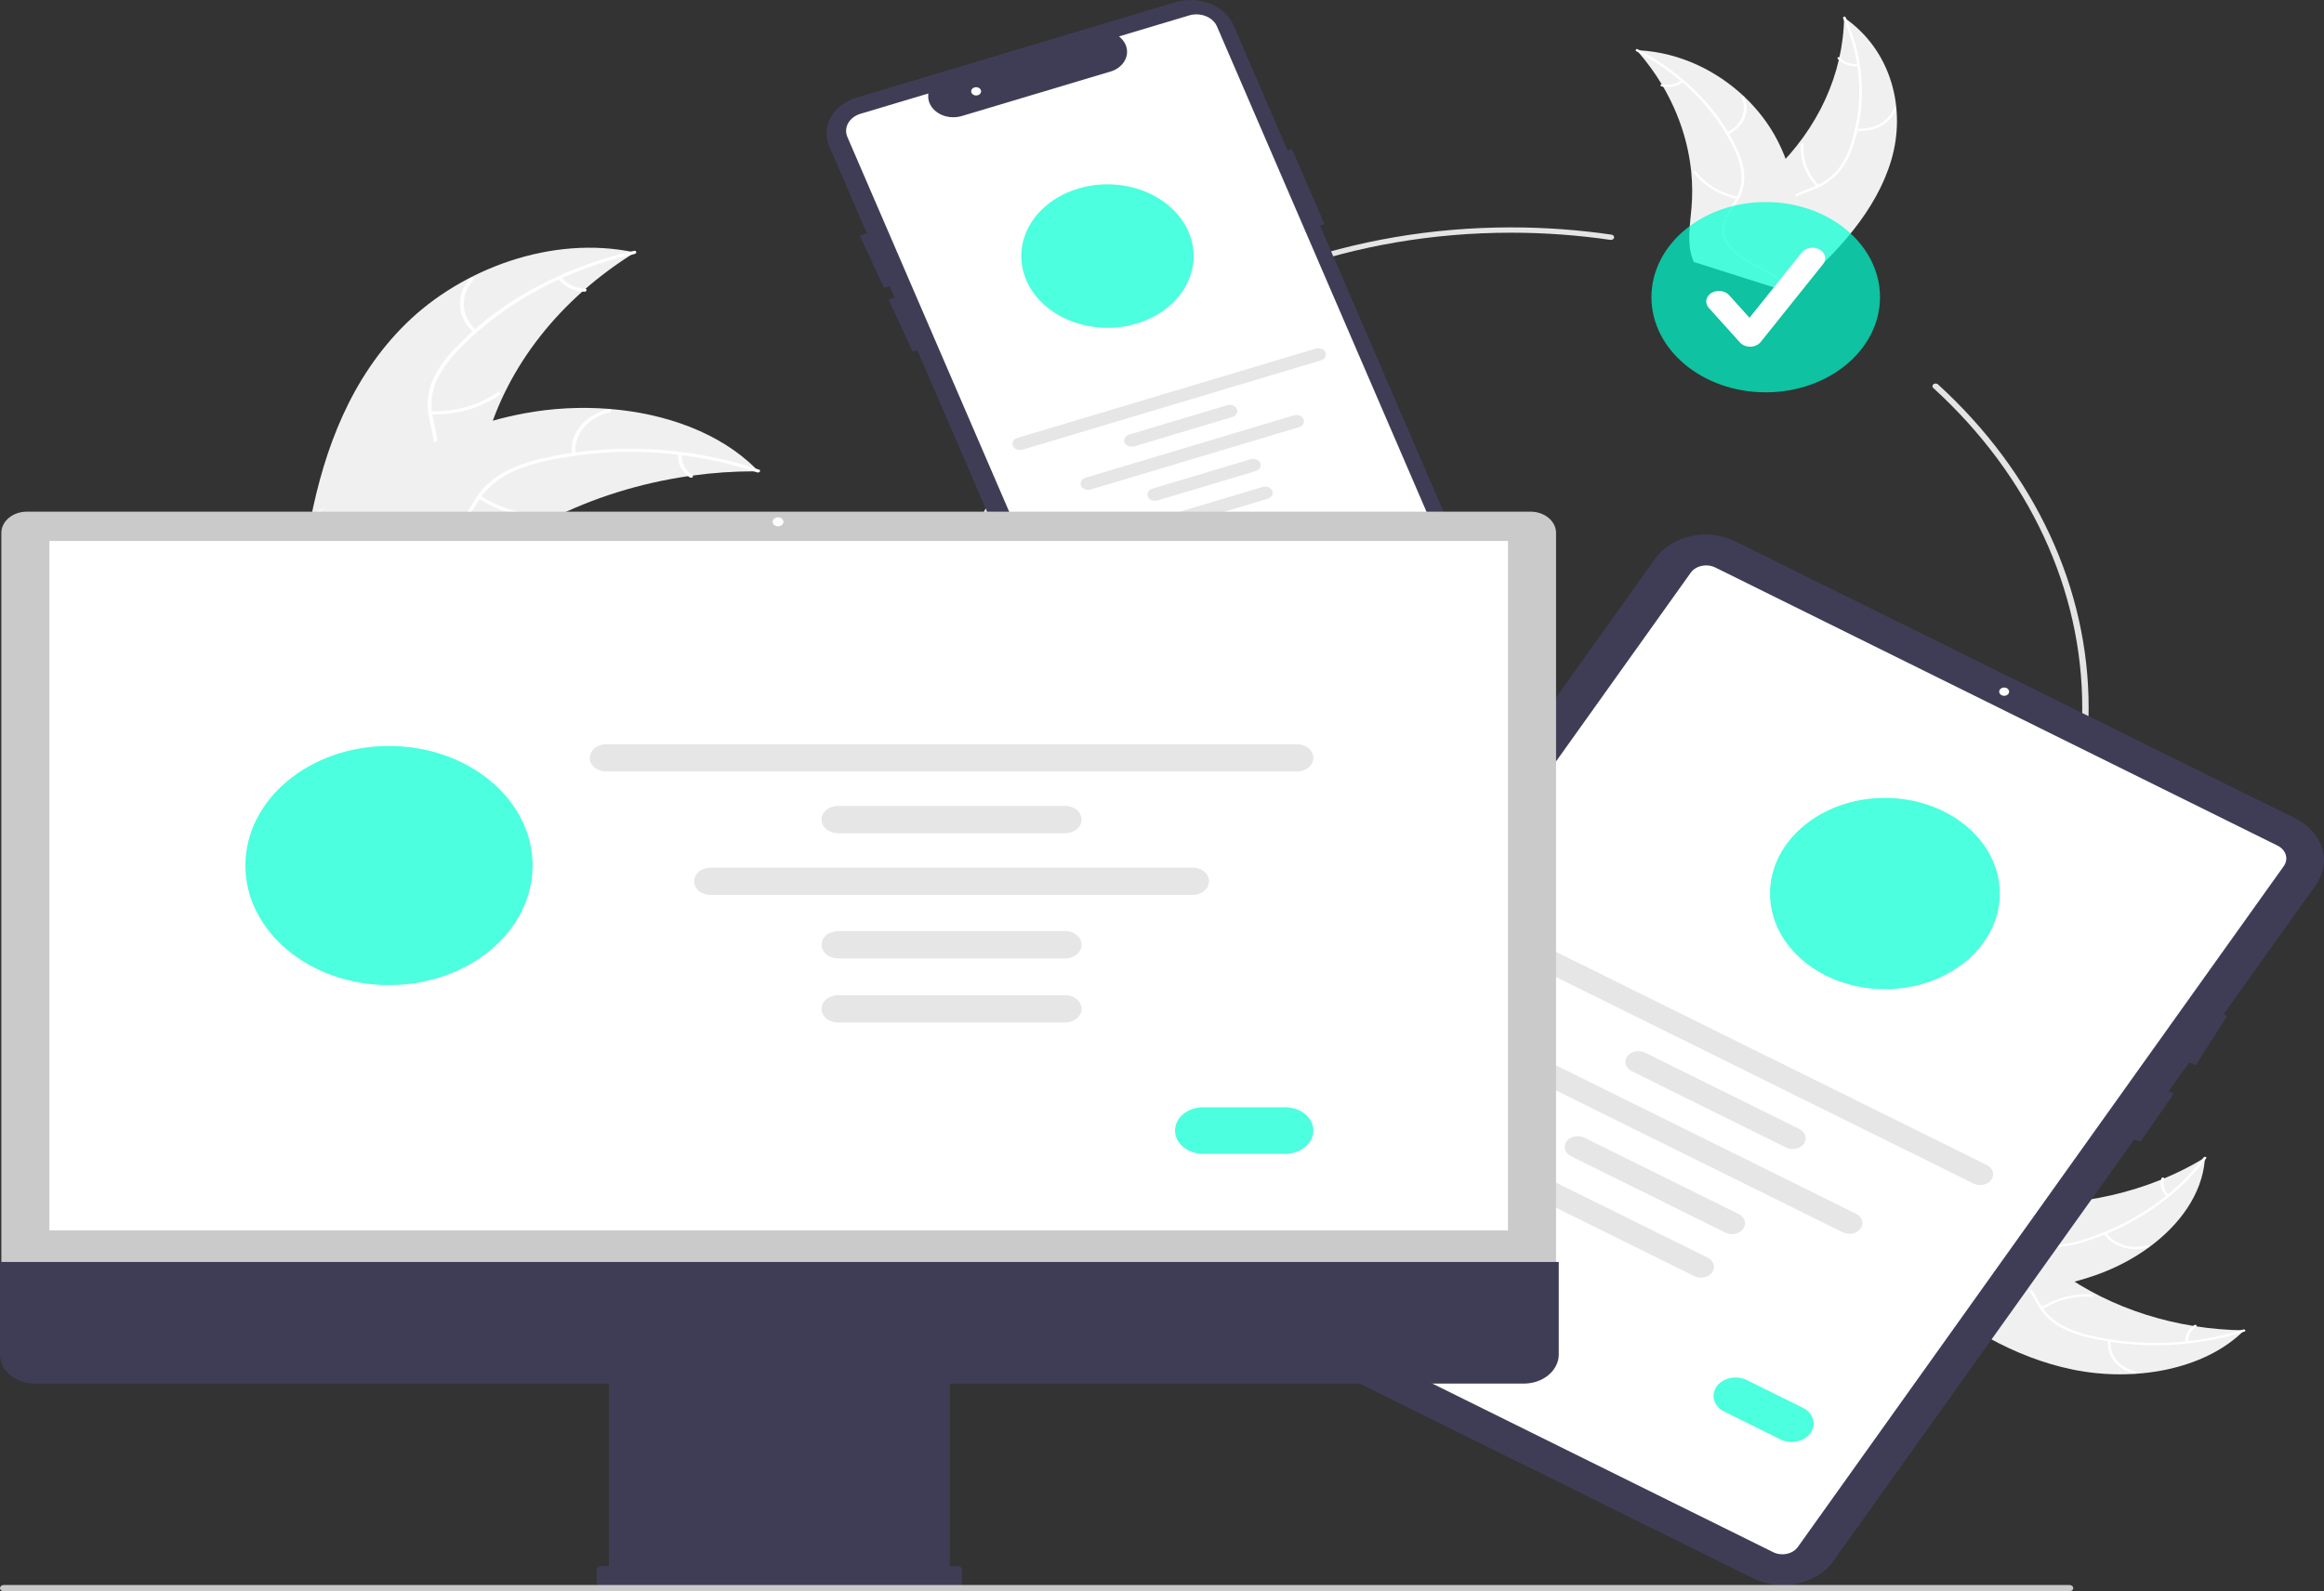 <svg width="219" height="150" viewBox="0 0 219 150" fill="none" xmlns="http://www.w3.org/2000/svg">
<rect x="0" y="0" width="219" height="150" fill="#333333" stroke="none"/>
<g clip-path="url(#clip0_17_309)">
<path d="M178.229 15.076C179.629 10.323 178.298 4.78 173.777 1.653C173.689 6.975 171.343 12.098 167.155 16.118C165.534 17.663 163.537 19.242 163.458 21.293C163.409 22.569 164.157 23.795 165.188 24.741C166.219 25.686 167.52 26.393 168.805 27.09L168.994 27.367C173.131 23.892 176.83 19.829 178.229 15.076Z" fill="#F0F0F0"/>
<path d="M173.687 1.723C175.42 5.507 175.678 9.651 174.423 13.564C174.171 14.411 173.76 15.219 173.206 15.959C172.638 16.665 171.853 17.232 170.934 17.6C170.084 17.958 169.165 18.242 168.435 18.765C168.066 19.038 167.771 19.372 167.568 19.747C167.365 20.121 167.259 20.527 167.258 20.938C167.223 21.961 167.631 22.934 168.07 23.874C168.558 24.918 169.084 25.995 168.971 27.138C168.958 27.276 169.216 27.286 169.23 27.148C169.426 25.16 167.805 23.481 167.548 21.552C167.428 20.653 167.633 19.717 168.431 19.061C169.13 18.488 170.077 18.194 170.941 17.838C171.844 17.49 172.632 16.962 173.235 16.302C173.832 15.588 174.28 14.795 174.558 13.956C175.22 12.075 175.523 10.119 175.456 8.16C175.394 5.923 174.873 3.712 173.916 1.622C173.857 1.493 173.628 1.594 173.687 1.723V1.723Z" fill="white"/>
<path d="M174.916 12.324C175.733 12.41 176.561 12.251 177.25 11.877C177.94 11.502 178.447 10.935 178.681 10.277C178.728 10.144 178.482 10.077 178.435 10.211C178.218 10.823 177.746 11.351 177.103 11.699C176.46 12.047 175.688 12.192 174.928 12.108C174.763 12.09 174.752 12.306 174.916 12.324Z" fill="white"/>
<path d="M171.393 17.466C170.35 16.365 169.843 14.978 169.973 13.58C169.986 13.442 169.728 13.432 169.715 13.57C169.582 15.025 170.113 16.468 171.202 17.611C171.306 17.72 171.496 17.574 171.393 17.466Z" fill="white"/>
<path d="M175.082 6.043C174.758 6.065 174.432 6.019 174.134 5.909C173.836 5.8 173.575 5.631 173.375 5.417C173.273 5.307 173.083 5.453 173.184 5.562C173.406 5.798 173.694 5.984 174.023 6.106C174.352 6.227 174.712 6.28 175.07 6.258C175.104 6.259 175.137 6.248 175.162 6.229C175.187 6.21 175.203 6.184 175.205 6.156C175.207 6.127 175.195 6.099 175.172 6.078C175.148 6.057 175.116 6.044 175.082 6.043Z" fill="white"/>
<path d="M154.228 4.73C154.289 4.8 154.35 4.87 154.411 4.942C155.231 5.889 155.958 6.89 156.583 7.935C156.633 8.015 156.682 8.096 156.729 8.178C158.204 10.708 159.102 13.444 159.377 16.248C159.486 17.363 159.492 18.484 159.396 19.601C159.264 21.142 158.973 22.805 159.445 24.251C159.493 24.402 159.551 24.551 159.621 24.696L168.573 27.538C168.597 27.536 168.621 27.535 168.645 27.533L168.996 27.66C169.006 27.603 169.015 27.544 169.024 27.486C169.03 27.453 169.034 27.419 169.04 27.386C169.043 27.364 169.046 27.341 169.051 27.321C169.052 27.314 169.053 27.306 169.053 27.301C169.058 27.281 169.059 27.262 169.063 27.243C169.113 26.91 169.159 26.576 169.203 26.242C169.204 26.24 169.204 26.24 169.203 26.238C169.568 23.69 169.569 21.115 169.205 18.567C169.193 18.491 169.182 18.413 169.166 18.336C168.977 17.199 168.678 16.078 168.27 14.982C168.045 14.382 167.783 13.793 167.486 13.215C166.715 11.724 165.667 10.344 164.381 9.124C161.816 6.693 158.346 4.972 154.52 4.745C154.422 4.739 154.326 4.734 154.228 4.73Z" fill="#F0F0F0"/>
<path d="M154.204 4.831C158.325 6.984 161.526 10.162 163.353 13.916C163.764 14.719 164.02 15.57 164.113 16.439C164.17 17.287 163.953 18.133 163.485 18.889C163.065 19.6 162.537 20.288 162.332 21.072C162.235 21.474 162.241 21.89 162.349 22.29C162.458 22.691 162.667 23.068 162.963 23.397C163.675 24.232 164.704 24.804 165.734 25.334C166.878 25.923 168.077 26.519 168.813 27.488C168.903 27.606 169.116 27.483 169.027 27.366C167.746 25.681 165.238 25.153 163.639 23.742C162.892 23.084 162.38 22.234 162.543 21.31C162.686 20.502 163.23 19.793 163.663 19.075C164.132 18.344 164.38 17.528 164.384 16.699C164.345 15.829 164.128 14.971 163.744 14.162C162.913 12.328 161.741 10.614 160.271 9.084C158.605 7.329 156.59 5.825 154.315 4.636C154.174 4.563 154.065 4.758 154.204 4.831V4.831Z" fill="white"/>
<path d="M162.85 12.679C163.565 12.338 164.111 11.797 164.391 11.152C164.67 10.507 164.665 9.8 164.377 9.157C164.318 9.027 164.073 9.098 164.132 9.228C164.402 9.825 164.406 10.484 164.145 11.084C163.883 11.684 163.372 12.187 162.704 12.501C162.559 12.569 162.706 12.747 162.85 12.679Z" fill="white"/>
<path d="M163.755 18.551C162.126 18.196 160.718 17.342 159.812 16.161C159.722 16.044 159.509 16.166 159.598 16.283C160.544 17.511 162.011 18.396 163.707 18.763C163.869 18.798 163.915 18.586 163.755 18.551Z" fill="white"/>
<path d="M158.442 7.581C158.198 7.761 157.905 7.888 157.588 7.95C157.271 8.012 156.941 8.007 156.627 7.937C156.466 7.9 156.419 8.113 156.579 8.149C156.927 8.226 157.292 8.23 157.642 8.162C157.992 8.094 158.317 7.956 158.588 7.759C158.616 7.742 158.635 7.717 158.641 7.69C158.647 7.662 158.64 7.633 158.622 7.609C158.602 7.586 158.573 7.57 158.539 7.564C158.505 7.559 158.47 7.565 158.442 7.581V7.581Z" fill="white"/>
<path d="M142.391 112.094C112.378 112.094 87.961 91.759 87.961 66.764C87.961 41.769 112.378 21.434 142.391 21.434C145.564 21.434 148.731 21.663 151.857 22.117C151.896 22.123 151.933 22.135 151.966 22.153C152 22.17 152.029 22.193 152.051 22.22C152.074 22.247 152.09 22.277 152.099 22.31C152.108 22.342 152.109 22.375 152.102 22.407C152.095 22.44 152.08 22.471 152.059 22.499C152.038 22.527 152.01 22.551 151.978 22.57C151.946 22.588 151.909 22.602 151.87 22.609C151.832 22.616 151.792 22.617 151.753 22.611C148.662 22.161 145.529 21.935 142.391 21.935C112.71 21.935 88.562 42.045 88.562 66.764C88.562 91.483 112.71 111.593 142.391 111.593C172.072 111.593 196.22 91.483 196.22 66.764C196.233 55.592 191.224 44.82 182.178 36.569C182.125 36.52 182.097 36.455 182.101 36.389C182.105 36.323 182.14 36.261 182.198 36.216C182.257 36.172 182.335 36.148 182.414 36.151C182.493 36.154 182.568 36.183 182.622 36.231C191.769 44.574 196.835 55.467 196.821 66.764C196.821 91.759 172.404 112.094 142.391 112.094Z" fill="#E4E4E4"/>
<path d="M166.391 36.981C172.338 36.981 177.16 32.966 177.16 28.012C177.16 23.059 172.338 19.044 166.391 19.044C160.443 19.044 155.622 23.059 155.622 28.012C155.622 32.966 160.443 36.981 166.391 36.981Z" fill="#00FFD1" fill-opacity="0.7"/>
<path d="M164.922 32.68C164.736 32.68 164.552 32.644 164.386 32.575C164.219 32.505 164.075 32.405 163.963 32.281L161.025 29.019C160.931 28.914 160.862 28.794 160.823 28.668C160.784 28.541 160.776 28.409 160.798 28.279C160.82 28.149 160.873 28.024 160.953 27.912C161.033 27.799 161.139 27.701 161.265 27.622C161.391 27.543 161.534 27.486 161.686 27.454C161.839 27.421 161.997 27.414 162.153 27.433C162.309 27.451 162.459 27.495 162.594 27.562C162.729 27.628 162.848 27.717 162.942 27.822L164.864 29.956L169.801 23.789C169.978 23.57 170.251 23.418 170.562 23.366C170.873 23.315 171.196 23.368 171.46 23.515C171.724 23.661 171.907 23.889 171.97 24.148C172.032 24.406 171.969 24.675 171.794 24.896L165.918 32.236C165.812 32.369 165.669 32.478 165.501 32.555C165.334 32.633 165.146 32.675 164.955 32.68C164.944 32.68 164.933 32.68 164.922 32.68Z" fill="white"/>
<path d="M140.991 59.73L124.384 21.254L124.805 21.128L121.751 14.051L121.33 14.178L116.231 2.364C116.04 1.923 115.747 1.518 115.369 1.171C114.99 0.824 114.533 0.542 114.024 0.342C113.514 0.143 112.963 0.028 112.4 0.006C111.838 -0.016 111.276 0.054 110.746 0.212L80.725 9.199C80.195 9.358 79.708 9.602 79.291 9.917C78.874 10.233 78.537 10.613 78.297 11.037C78.057 11.461 77.919 11.921 77.892 12.389C77.866 12.857 77.95 13.326 78.14 13.767L81.695 22.004L81.03 22.217L83.299 27.125L83.832 26.954L84.303 28.046L83.737 28.228L86.006 33.136L86.44 32.996L102.9 71.132C103.09 71.574 103.382 71.98 103.761 72.328C104.139 72.675 104.596 72.957 105.106 73.157C105.615 73.357 106.167 73.471 106.73 73.493C107.293 73.515 107.855 73.444 108.385 73.284L138.406 64.297C139.475 63.976 140.348 63.315 140.832 62.458C141.317 61.602 141.374 60.621 140.991 59.73Z" fill="#3F3D56"/>
<path d="M106.806 72.016C106.383 72.015 105.971 71.906 105.625 71.704C105.28 71.501 105.017 71.214 104.874 70.883L79.853 12.912C79.668 12.486 79.695 12.015 79.928 11.605C80.16 11.194 80.578 10.877 81.091 10.724L87.479 8.812L87.469 8.998C87.453 9.321 87.532 9.642 87.7 9.934C87.868 10.226 88.119 10.478 88.432 10.67C88.745 10.861 89.109 10.986 89.494 11.033C89.878 11.079 90.27 11.046 90.636 10.937L104.812 6.693C105.154 6.563 105.454 6.367 105.689 6.122C105.923 5.876 106.085 5.589 106.161 5.282C106.237 4.98 106.225 4.667 106.128 4.37C106.031 4.072 105.85 3.798 105.602 3.57L105.452 3.431L112.05 1.456C112.563 1.303 113.127 1.326 113.62 1.519C114.113 1.713 114.493 2.061 114.678 2.487L138.551 57.796C139.038 58.929 138.966 60.177 138.35 61.266C137.734 62.354 136.624 63.195 135.265 63.603L107.502 71.915C107.279 71.982 107.043 72.016 106.806 72.016Z" fill="white"/>
<path d="M104.36 30.899C108.844 30.899 112.479 27.871 112.479 24.137C112.479 20.402 108.844 17.375 104.36 17.375C99.876 17.375 96.24 20.402 96.24 24.137C96.24 27.871 99.876 30.899 104.36 30.899Z" fill="#00FFD1" fill-opacity="0.7"/>
<path d="M124.48 33.97L96.362 42.388C96.274 42.414 96.181 42.426 96.087 42.422C95.994 42.419 95.903 42.4 95.818 42.367C95.734 42.334 95.658 42.287 95.595 42.23C95.532 42.172 95.483 42.105 95.452 42.032C95.42 41.958 95.406 41.881 95.411 41.803C95.415 41.725 95.438 41.649 95.478 41.579C95.518 41.508 95.574 41.445 95.643 41.393C95.712 41.341 95.793 41.3 95.881 41.274L123.999 32.857C124.176 32.804 124.371 32.812 124.541 32.879C124.711 32.946 124.843 33.067 124.906 33.214C124.97 33.361 124.961 33.524 124.881 33.666C124.801 33.807 124.657 33.917 124.48 33.97Z" fill="#E6E6E6"/>
<path d="M116.13 39.307L106.881 42.076C106.793 42.102 106.7 42.114 106.607 42.111C106.513 42.107 106.422 42.088 106.337 42.055C106.253 42.022 106.177 41.975 106.114 41.918C106.051 41.86 106.003 41.793 105.971 41.72C105.939 41.647 105.925 41.569 105.93 41.491C105.934 41.413 105.957 41.337 105.997 41.267C106.037 41.197 106.093 41.134 106.162 41.081C106.232 41.029 106.312 40.989 106.4 40.963L115.649 38.194C115.826 38.141 116.022 38.149 116.192 38.215C116.363 38.282 116.494 38.403 116.558 38.55C116.622 38.698 116.612 38.861 116.532 39.003C116.452 39.145 116.307 39.254 116.13 39.307Z" fill="#E6E6E6"/>
<path d="M118.329 44.404L109.081 47.173C108.993 47.199 108.9 47.211 108.807 47.207C108.713 47.203 108.622 47.184 108.538 47.151C108.453 47.118 108.378 47.071 108.315 47.014C108.252 46.956 108.204 46.889 108.172 46.816C108.141 46.743 108.127 46.665 108.131 46.588C108.135 46.51 108.158 46.434 108.198 46.364C108.238 46.294 108.294 46.23 108.363 46.178C108.432 46.126 108.512 46.086 108.6 46.059L117.849 43.291C118.026 43.237 118.222 43.245 118.392 43.312C118.562 43.379 118.694 43.499 118.758 43.647C118.821 43.795 118.812 43.958 118.732 44.099C118.651 44.241 118.507 44.351 118.329 44.404V44.404Z" fill="#E6E6E6"/>
<path d="M119.456 47.014L110.207 49.783C110.12 49.81 110.026 49.821 109.933 49.818C109.84 49.814 109.748 49.795 109.664 49.762C109.579 49.729 109.503 49.683 109.44 49.625C109.377 49.568 109.329 49.5 109.297 49.427C109.266 49.354 109.252 49.276 109.256 49.199C109.261 49.121 109.283 49.044 109.323 48.974C109.363 48.904 109.42 48.841 109.489 48.788C109.558 48.736 109.639 48.696 109.727 48.67L118.976 45.901C119.064 45.875 119.157 45.863 119.25 45.867C119.343 45.87 119.435 45.889 119.52 45.922C119.604 45.955 119.68 46.002 119.743 46.059C119.806 46.117 119.854 46.184 119.886 46.257C119.917 46.33 119.931 46.408 119.927 46.486C119.922 46.563 119.9 46.64 119.86 46.71C119.82 46.78 119.764 46.843 119.694 46.896C119.625 46.948 119.544 46.988 119.456 47.014L119.456 47.014Z" fill="#E6E6E6"/>
<path d="M122.401 40.267L102.778 46.141C102.691 46.168 102.597 46.179 102.504 46.176C102.411 46.172 102.319 46.154 102.235 46.12C102.15 46.087 102.074 46.041 102.011 45.983C101.948 45.926 101.9 45.858 101.868 45.785C101.837 45.712 101.823 45.634 101.827 45.557C101.832 45.479 101.855 45.403 101.894 45.332C101.934 45.262 101.991 45.199 102.06 45.147C102.129 45.094 102.21 45.054 102.298 45.028L121.921 39.154C122.009 39.127 122.102 39.115 122.195 39.119C122.288 39.123 122.38 39.142 122.464 39.175C122.549 39.208 122.625 39.254 122.688 39.312C122.751 39.369 122.799 39.437 122.831 39.51C122.862 39.583 122.876 39.661 122.872 39.738C122.867 39.816 122.845 39.892 122.805 39.963C122.765 40.033 122.709 40.096 122.639 40.148C122.57 40.2 122.489 40.241 122.401 40.267Z" fill="#E6E6E6"/>
<path d="M118.449 53.351L115.09 54.357C114.789 54.447 114.457 54.433 114.168 54.32C113.878 54.206 113.655 54.001 113.546 53.75C113.438 53.499 113.454 53.223 113.59 52.981C113.726 52.74 113.972 52.554 114.273 52.464L117.632 51.458C117.933 51.368 118.265 51.382 118.554 51.495C118.844 51.609 119.068 51.814 119.176 52.065C119.284 52.316 119.268 52.592 119.132 52.834C118.996 53.075 118.75 53.261 118.449 53.351Z" fill="#6C63FF"/>
<path d="M91.985 8.999C92.243 8.999 92.452 8.825 92.452 8.61C92.452 8.395 92.243 8.221 91.985 8.221C91.727 8.221 91.518 8.395 91.518 8.61C91.518 8.825 91.727 8.999 91.985 8.999Z" fill="white"/>
<path d="M38.277 30.485C43.511 25.354 52.004 22.12 59.833 23.796C52.781 28.169 47.814 34.477 45.809 41.606C45.048 44.358 44.546 47.484 41.863 49.211C40.194 50.286 37.95 50.579 35.853 50.384C33.756 50.189 31.761 49.552 29.792 48.921L29.269 48.969C30.585 42.326 33.042 35.616 38.277 30.485Z" fill="#F0F0F0"/>
<path d="M59.814 23.937C53.35 25.378 47.596 28.479 43.368 32.799C42.439 33.716 41.688 34.749 41.145 35.86C40.657 36.957 40.531 38.142 40.78 39.293C40.986 40.37 41.346 41.452 41.234 42.552C41.166 43.114 40.957 43.659 40.62 44.149C40.282 44.639 39.824 45.064 39.275 45.397C37.933 46.255 36.302 46.66 34.689 47.01C32.899 47.399 31.033 47.779 29.594 48.805C29.42 48.929 29.198 48.697 29.372 48.572C31.875 46.788 35.43 46.939 38.219 45.623C39.52 45.009 40.607 44.065 40.841 42.794C41.045 41.684 40.675 40.568 40.455 39.479C40.193 38.359 40.264 37.202 40.662 36.111C41.136 34.98 41.837 33.925 42.736 32.99C44.72 30.859 47.094 29.001 49.77 27.484C52.814 25.738 56.194 24.439 59.763 23.643C59.984 23.594 60.033 23.888 59.814 23.937H59.814Z" fill="white"/>
<path d="M44.631 31.342C43.857 30.653 43.402 29.757 43.348 28.814C43.294 27.872 43.644 26.944 44.335 26.197C44.476 26.046 44.764 26.22 44.623 26.371C43.978 27.067 43.652 27.931 43.705 28.808C43.757 29.686 44.185 30.519 44.91 31.157C45.068 31.296 44.788 31.48 44.631 31.342H44.631Z" fill="white"/>
<path d="M40.589 38.758C42.903 38.84 45.169 38.192 46.935 36.944C47.109 36.82 47.331 37.053 47.156 37.176C45.316 38.472 42.956 39.142 40.548 39.053C40.319 39.045 40.361 38.75 40.589 38.758Z" fill="white"/>
<path d="M52.905 26.124C53.138 26.443 53.462 26.708 53.849 26.897C54.235 27.085 54.672 27.191 55.119 27.204C55.349 27.21 55.307 27.505 55.078 27.499C54.584 27.482 54.102 27.365 53.675 27.158C53.247 26.95 52.887 26.659 52.626 26.309C52.598 26.278 52.586 26.239 52.591 26.2C52.596 26.161 52.619 26.126 52.655 26.101C52.692 26.076 52.739 26.065 52.786 26.07C52.833 26.074 52.876 26.094 52.905 26.124Z" fill="white"/>
<path d="M71.476 44.427C71.332 44.427 71.189 44.426 71.044 44.428C69.115 44.43 67.19 44.562 65.287 44.824C65.14 44.842 64.991 44.862 64.844 44.884C60.268 45.555 55.881 46.927 51.907 48.932C50.326 49.731 48.821 50.629 47.404 51.618C45.447 52.984 43.455 54.594 41.139 55.321C40.898 55.399 40.652 55.465 40.402 55.517L29.38 49.497C29.363 49.473 29.345 49.451 29.328 49.427L28.875 49.203C28.943 49.148 29.016 49.092 29.085 49.036C29.125 49.004 29.167 48.973 29.207 48.941C29.234 48.92 29.261 48.899 29.285 48.879C29.294 48.872 29.303 48.865 29.31 48.86C29.333 48.84 29.358 48.823 29.379 48.805C29.785 48.49 30.194 48.178 30.607 47.867C30.608 47.865 30.608 47.865 30.612 47.864C33.763 45.503 37.178 43.34 40.879 41.677C40.99 41.627 41.103 41.575 41.22 41.528C42.893 40.786 44.636 40.16 46.432 39.655C47.416 39.381 48.416 39.148 49.429 38.959C52.046 38.473 54.739 38.333 57.409 38.544C62.731 38.965 67.832 40.798 71.22 44.168C71.307 44.254 71.391 44.339 71.476 44.427Z" fill="#F0F0F0"/>
<path d="M71.359 44.53C65.156 42.44 58.32 42.031 51.822 43.361C50.417 43.627 49.071 44.075 47.833 44.69C46.651 45.321 45.694 46.204 45.06 47.248C44.446 48.211 43.951 49.256 43.067 50.078C42.606 50.493 42.046 50.822 41.422 51.044C40.798 51.267 40.124 51.377 39.446 51.367C37.755 51.379 36.159 50.884 34.618 50.356C32.908 49.769 31.143 49.136 29.253 49.234C29.023 49.246 29.015 48.949 29.244 48.937C32.532 48.767 35.261 50.67 38.439 51.018C39.922 51.18 41.472 50.971 42.578 50.074C43.544 49.29 44.055 48.213 44.667 47.233C45.267 46.207 46.16 45.32 47.267 44.648C48.462 43.982 49.785 43.492 51.179 43.196C54.303 42.489 57.542 42.196 60.776 42.327C64.468 42.459 68.106 43.116 71.531 44.27C71.743 44.342 71.57 44.601 71.359 44.53L71.359 44.53Z" fill="white"/>
<path d="M53.884 42.83C53.764 41.892 54.048 40.949 54.686 40.169C55.325 39.389 56.275 38.824 57.367 38.574C57.588 38.524 57.692 38.808 57.47 38.858C56.453 39.089 55.568 39.616 54.975 40.343C54.383 41.07 54.122 41.95 54.24 42.823C54.265 43.012 53.909 43.019 53.884 42.83V42.83Z" fill="white"/>
<path d="M45.294 46.725C47.083 47.95 49.361 48.569 51.673 48.458C51.902 48.447 51.91 48.744 51.682 48.755C49.275 48.867 46.907 48.219 45.049 46.94C44.872 46.818 45.118 46.604 45.294 46.725H45.294Z" fill="white"/>
<path d="M64.262 42.813C64.218 43.184 64.284 43.559 64.457 43.903C64.629 44.247 64.901 44.55 65.249 44.785C65.428 44.905 65.181 45.12 65.004 45C64.621 44.739 64.32 44.404 64.129 44.024C63.938 43.644 63.861 43.231 63.906 42.821C63.906 42.782 63.924 42.744 63.956 42.716C63.989 42.688 64.033 42.671 64.079 42.669C64.126 42.668 64.172 42.682 64.206 42.709C64.24 42.737 64.26 42.774 64.262 42.813Z" fill="white"/>
<path d="M195.363 129.106C201.07 130.271 207.726 129.163 211.48 125.398C205.09 125.325 198.938 123.371 194.111 119.884C192.256 118.533 190.36 116.87 187.897 116.804C186.365 116.763 184.892 117.387 183.757 118.245C182.622 119.104 181.773 120.187 180.936 121.257L180.603 121.415C184.776 124.86 189.655 127.941 195.363 129.106Z" fill="#F0F0F0"/>
<path d="M211.397 125.323C206.852 126.767 201.877 126.981 197.178 125.936C196.161 125.726 195.191 125.384 194.302 124.923C193.454 124.45 192.774 123.796 192.332 123.03C191.902 122.323 191.561 121.558 190.932 120.949C190.605 120.642 190.203 120.396 189.754 120.227C189.304 120.058 188.817 119.97 188.324 119.969C187.095 119.94 185.926 120.28 184.798 120.645C183.545 121.051 182.251 121.49 180.879 121.396C180.712 121.384 180.701 121.6 180.867 121.611C183.254 121.775 185.27 120.424 187.586 120.21C188.666 120.11 189.789 120.281 190.577 120.946C191.266 121.528 191.618 122.317 192.046 123.036C192.464 123.789 193.097 124.445 193.89 124.946C194.747 125.444 195.7 125.817 196.708 126.048C198.966 126.6 201.315 126.852 203.667 126.796C206.352 126.745 209.007 126.311 211.517 125.514C211.672 125.464 211.551 125.274 211.397 125.323H211.397Z" fill="white"/>
<path d="M198.667 126.347C198.564 127.027 198.754 127.716 199.204 128.291C199.654 128.865 200.335 129.287 201.124 129.482C201.284 129.521 201.364 129.316 201.204 129.277C200.469 129.097 199.835 128.703 199.417 128.168C198.999 127.632 198.825 126.99 198.926 126.357C198.948 126.219 198.689 126.21 198.667 126.347V126.347Z" fill="white"/>
<path d="M192.493 123.413C193.814 122.544 195.48 122.122 197.158 122.23C197.325 122.241 197.336 122.026 197.17 122.015C195.423 121.904 193.691 122.347 192.318 123.253C192.187 123.34 192.363 123.499 192.493 123.413H192.493Z" fill="white"/>
<path d="M206.209 126.485C206.183 126.215 206.238 125.943 206.369 125.695C206.5 125.447 206.704 125.23 206.96 125.064C207.092 124.979 206.917 124.82 206.786 124.904C206.503 125.089 206.279 125.329 206.133 125.603C205.988 125.877 205.925 126.176 205.95 126.475C205.95 126.503 205.962 126.531 205.985 126.552C206.008 126.573 206.04 126.585 206.074 126.588C206.108 126.589 206.141 126.579 206.167 126.559C206.192 126.54 206.207 126.513 206.209 126.485Z" fill="white"/>
<path d="M207.785 109.117C207.701 109.168 207.617 109.22 207.53 109.27C206.394 109.953 205.192 110.558 203.938 111.079C203.841 111.121 203.743 111.161 203.646 111.201C200.607 112.429 197.322 113.177 193.955 113.406C192.616 113.496 191.27 113.501 189.929 113.421C188.078 113.311 186.081 113.069 184.346 113.463C184.164 113.502 183.985 113.551 183.811 113.609L180.399 121.064C180.401 121.084 180.402 121.104 180.404 121.124L180.251 121.416C180.32 121.425 180.392 121.432 180.461 121.44C180.5 121.445 180.541 121.448 180.581 121.453C180.608 121.456 180.635 121.458 180.659 121.462C180.668 121.463 180.677 121.464 180.683 121.464C180.707 121.468 180.73 121.469 180.752 121.472C181.152 121.513 181.553 121.552 181.955 121.589C181.957 121.59 181.957 121.59 181.96 121.589C185.019 121.893 188.111 121.893 191.171 121.59C191.262 121.58 191.355 121.571 191.448 121.558C192.813 121.401 194.16 121.152 195.476 120.812C196.196 120.624 196.904 120.406 197.597 120.159C199.387 119.517 201.045 118.644 202.509 117.573C205.428 115.437 207.495 112.547 207.767 109.361C207.774 109.279 207.78 109.199 207.785 109.117Z" fill="#F0F0F0"/>
<path d="M207.664 109.098C205.079 112.529 201.262 115.195 196.755 116.717C195.791 117.059 194.769 117.273 193.726 117.35C192.707 117.397 191.691 117.217 190.784 116.827C189.93 116.477 189.104 116.037 188.163 115.867C187.679 115.786 187.181 115.79 186.7 115.881C186.218 115.971 185.766 116.146 185.371 116.392C184.369 116.985 183.682 117.842 183.045 118.7C182.338 119.653 181.622 120.651 180.458 121.264C180.317 121.339 180.464 121.516 180.605 121.442C182.629 120.376 183.262 118.287 184.956 116.955C185.747 116.333 186.767 115.906 187.877 116.043C188.847 116.162 189.699 116.615 190.56 116.975C191.438 117.366 192.418 117.572 193.414 117.575C194.458 117.543 195.489 117.363 196.46 117.042C198.662 116.35 200.72 115.374 202.558 114.15C204.664 112.762 206.471 111.085 207.898 109.19C207.986 109.073 207.752 108.981 207.664 109.098H207.664Z" fill="white"/>
<path d="M198.241 116.298C198.65 116.894 199.3 117.348 200.075 117.581C200.849 117.814 201.698 117.81 202.469 117.57C202.625 117.521 202.541 117.317 202.385 117.366C201.667 117.591 200.876 117.594 200.156 117.376C199.435 117.158 198.832 116.733 198.454 116.176C198.372 116.056 198.159 116.178 198.241 116.298Z" fill="white"/>
<path d="M191.189 117.051C191.616 115.695 192.641 114.523 194.06 113.768C194.201 113.693 194.054 113.515 193.914 113.59C192.439 114.378 191.375 115.6 190.935 117.012C190.893 117.146 191.148 117.185 191.189 117.051Z" fill="white"/>
<path d="M204.362 112.627C204.146 112.424 203.994 112.18 203.919 111.916C203.845 111.652 203.85 111.377 203.935 111.115C203.978 110.981 203.724 110.942 203.68 111.076C203.588 111.365 203.583 111.669 203.664 111.961C203.746 112.252 203.912 112.523 204.148 112.749C204.168 112.772 204.198 112.787 204.232 112.793C204.265 112.798 204.3 112.792 204.328 112.777C204.356 112.761 204.376 112.736 204.382 112.708C204.388 112.68 204.381 112.651 204.362 112.627Z" fill="white"/>
<path d="M218.232 83.422L209.529 95.619L209.859 95.764L206.912 100.417L206.299 100.147L204.362 102.859L204.843 103.089L201.686 107.643L201.139 107.38L172.742 147.18C171.997 148.221 170.786 148.974 169.376 149.273C167.965 149.572 166.47 149.393 165.218 148.775L112.426 122.651C111.175 122.031 110.271 121.023 109.912 119.848C109.553 118.674 109.768 117.428 110.511 116.385L156 52.628C156.745 51.587 157.956 50.834 159.366 50.534C160.777 50.235 162.272 50.415 163.524 51.033L216.316 77.156C217.566 77.777 218.47 78.785 218.829 79.96C219.188 81.134 218.973 82.379 218.232 83.422Z" fill="#3F3D56"/>
<path d="M167.099 146.314L114.122 120.099C113.736 119.907 113.458 119.597 113.347 119.235C113.236 118.872 113.303 118.489 113.531 118.167L159.323 53.986C159.553 53.665 159.926 53.432 160.361 53.34C160.795 53.248 161.256 53.303 161.642 53.494L214.62 79.709C215.005 79.9 215.284 80.211 215.395 80.573C215.505 80.935 215.439 81.319 215.21 81.641L169.418 145.822C169.189 146.143 168.816 146.375 168.381 146.467C167.946 146.56 167.485 146.504 167.099 146.314Z" fill="white"/>
<path d="M188.861 65.587C189.119 65.587 189.328 65.413 189.328 65.198C189.328 64.983 189.119 64.809 188.861 64.809C188.603 64.809 188.394 64.983 188.394 65.198C188.394 65.413 188.603 65.587 188.861 65.587Z" fill="white"/>
<path d="M185.97 111.563L141.747 89.68C141.609 89.612 141.488 89.521 141.391 89.414C141.294 89.307 141.224 89.185 141.184 89.055C141.144 88.925 141.135 88.79 141.158 88.657C141.181 88.525 141.235 88.397 141.317 88.282C141.399 88.167 141.508 88.066 141.637 87.986C141.766 87.906 141.913 87.848 142.069 87.815C142.225 87.782 142.387 87.775 142.546 87.795C142.706 87.814 142.859 87.86 142.997 87.929L187.22 109.812C187.358 109.88 187.479 109.97 187.576 110.077C187.673 110.184 187.743 110.306 187.783 110.436C187.823 110.566 187.832 110.701 187.809 110.834C187.786 110.967 187.732 111.094 187.65 111.21C187.568 111.325 187.459 111.425 187.33 111.506C187.201 111.586 187.054 111.644 186.898 111.677C186.742 111.71 186.58 111.716 186.421 111.697C186.261 111.677 186.108 111.632 185.97 111.563H185.97Z" fill="#E6E6E6"/>
<path d="M168.313 108.172L153.766 100.974C153.628 100.906 153.508 100.815 153.412 100.708C153.315 100.601 153.245 100.479 153.206 100.35C153.166 100.22 153.158 100.085 153.181 99.953C153.204 99.82 153.258 99.693 153.34 99.578C153.422 99.463 153.53 99.363 153.659 99.283C153.787 99.203 153.934 99.144 154.089 99.112C154.245 99.079 154.407 99.071 154.566 99.091C154.725 99.11 154.878 99.155 155.016 99.223L169.562 106.421C169.7 106.489 169.82 106.58 169.916 106.687C170.013 106.794 170.083 106.916 170.122 107.045C170.162 107.175 170.17 107.31 170.147 107.442C170.124 107.574 170.07 107.702 169.988 107.817C169.906 107.932 169.798 108.032 169.669 108.112C169.541 108.192 169.394 108.25 169.239 108.283C169.083 108.316 168.921 108.324 168.762 108.304C168.603 108.285 168.451 108.24 168.313 108.172Z" fill="#E6E6E6"/>
<path d="M162.593 116.188L148.047 108.99C147.769 108.852 147.567 108.627 147.487 108.366C147.407 108.104 147.455 107.826 147.621 107.594C147.787 107.362 148.056 107.194 148.37 107.128C148.685 107.061 149.018 107.101 149.297 107.239L163.843 114.437C163.981 114.505 164.101 114.596 164.197 114.703C164.294 114.81 164.363 114.932 164.403 115.061C164.443 115.191 164.451 115.326 164.428 115.458C164.405 115.59 164.351 115.718 164.269 115.833C164.187 115.948 164.079 116.048 163.95 116.128C163.822 116.208 163.675 116.266 163.52 116.299C163.364 116.332 163.202 116.339 163.043 116.32C162.884 116.301 162.731 116.256 162.593 116.188Z" fill="#E6E6E6"/>
<path d="M159.664 120.293L145.118 113.095C144.98 113.027 144.859 112.937 144.762 112.83C144.666 112.723 144.595 112.601 144.556 112.471C144.516 112.341 144.507 112.206 144.53 112.074C144.553 111.941 144.607 111.814 144.689 111.699C144.771 111.583 144.88 111.483 145.009 111.403C145.137 111.323 145.284 111.265 145.44 111.232C145.596 111.199 145.758 111.192 145.917 111.211C146.076 111.231 146.229 111.276 146.367 111.345L160.913 118.543C161.052 118.611 161.173 118.701 161.27 118.808C161.367 118.915 161.437 119.037 161.477 119.167C161.517 119.297 161.526 119.432 161.503 119.565C161.48 119.697 161.426 119.825 161.344 119.94C161.262 120.056 161.153 120.156 161.024 120.236C160.895 120.317 160.748 120.375 160.592 120.407C160.436 120.44 160.274 120.447 160.115 120.428C159.955 120.408 159.802 120.362 159.664 120.293V120.293Z" fill="#E6E6E6"/>
<path d="M173.651 116.16L142.789 100.889C142.512 100.75 142.311 100.526 142.232 100.265C142.153 100.003 142.201 99.727 142.367 99.495C142.532 99.264 142.801 99.096 143.114 99.029C143.427 98.962 143.76 99.001 144.038 99.138L174.9 114.41C175.039 114.478 175.16 114.568 175.257 114.675C175.354 114.782 175.424 114.904 175.464 115.034C175.504 115.164 175.513 115.299 175.49 115.432C175.467 115.564 175.413 115.692 175.331 115.807C175.249 115.923 175.14 116.023 175.011 116.103C174.882 116.184 174.735 116.242 174.579 116.275C174.423 116.307 174.261 116.314 174.101 116.295C173.942 116.275 173.789 116.229 173.651 116.16Z" fill="#E6E6E6"/>
<path d="M167.769 135.678L162.487 133.064C162.014 132.829 161.672 132.448 161.536 132.003C161.4 131.558 161.482 131.087 161.764 130.692C162.045 130.298 162.503 130.012 163.037 129.899C163.571 129.785 164.137 129.853 164.611 130.087L169.893 132.701C170.367 132.935 170.71 133.317 170.846 133.762C170.982 134.207 170.9 134.679 170.618 135.074C170.337 135.469 169.878 135.754 169.344 135.867C168.809 135.981 168.243 135.912 167.769 135.678Z" fill="#00FFD1" fill-opacity="0.7"/>
<path d="M177.623 93.243C183.602 93.243 188.449 89.206 188.449 84.227C188.449 79.248 183.602 75.211 177.623 75.211C171.644 75.211 166.797 79.248 166.797 84.227C166.797 89.206 171.644 93.243 177.623 93.243Z" fill="#00FFD1" fill-opacity="0.7"/>
<path d="M0.128 120.864H146.633V50.228C146.632 49.699 146.379 49.191 145.93 48.817C145.48 48.443 144.871 48.232 144.236 48.232H2.525C1.889 48.232 1.28 48.443 0.83 48.817C0.381 49.191 0.128 49.699 0.128 50.228V120.864Z" fill="#CACACA"/>
<path d="M142.106 50.993H4.654V115.98H142.106V50.993Z" fill="white"/>
<path d="M1.97085e-10 118.953V127.67C-4.73876e-06 128.031 0.085 128.389 0.251 128.723C0.418 129.056 0.661 129.36 0.968 129.615C1.275 129.871 1.639 130.074 2.04 130.212C2.441 130.35 2.87 130.421 3.304 130.421H57.378V147.624H56.66C56.603 147.624 56.547 147.633 56.495 147.651C56.443 147.669 56.396 147.695 56.356 147.728C56.316 147.762 56.285 147.801 56.263 147.844C56.242 147.888 56.23 147.934 56.23 147.981V149.178C56.23 149.225 56.242 149.271 56.263 149.315C56.285 149.358 56.316 149.397 56.356 149.43C56.396 149.464 56.443 149.49 56.495 149.508C56.547 149.526 56.603 149.535 56.66 149.535H90.228C90.284 149.535 90.34 149.526 90.392 149.508C90.444 149.49 90.492 149.464 90.531 149.43C90.571 149.397 90.603 149.358 90.624 149.315C90.646 149.271 90.657 149.225 90.657 149.178V147.981C90.657 147.934 90.646 147.888 90.624 147.844C90.603 147.801 90.571 147.762 90.531 147.728C90.492 147.695 90.444 147.669 90.392 147.651C90.34 147.633 90.284 147.624 90.228 147.624H89.51V130.421H143.583C144.017 130.421 144.447 130.35 144.848 130.212C145.249 130.074 145.613 129.871 145.92 129.615C146.227 129.36 146.47 129.057 146.636 128.723C146.802 128.389 146.888 128.031 146.888 127.67V118.953L1.97085e-10 118.953Z" fill="#3F3D56"/>
<path d="M122.217 72.727H57.125C56.714 72.727 56.321 72.591 56.031 72.349C55.74 72.108 55.577 71.78 55.577 71.438C55.577 71.097 55.74 70.769 56.031 70.527C56.321 70.285 56.714 70.15 57.125 70.15H122.217C122.627 70.15 123.021 70.285 123.311 70.527C123.601 70.769 123.764 71.097 123.764 71.438C123.764 71.78 123.601 72.108 123.311 72.349C123.021 72.591 122.627 72.727 122.217 72.727Z" fill="#E6E6E6"/>
<path d="M100.376 78.543H78.965C78.555 78.543 78.161 78.408 77.871 78.166C77.581 77.924 77.418 77.597 77.418 77.255C77.418 76.913 77.581 76.585 77.871 76.344C78.161 76.102 78.555 75.966 78.965 75.966H100.376C100.786 75.966 101.18 76.102 101.47 76.344C101.76 76.585 101.923 76.913 101.923 77.255C101.923 77.597 101.76 77.924 101.47 78.166C101.18 78.408 100.786 78.543 100.376 78.543Z" fill="#E6E6E6"/>
<path d="M100.376 90.342H78.965C78.555 90.342 78.161 90.206 77.871 89.965C77.581 89.723 77.418 89.395 77.418 89.053C77.418 88.712 77.581 88.384 77.871 88.142C78.161 87.901 78.555 87.765 78.965 87.765H100.376C100.786 87.765 101.18 87.901 101.47 88.142C101.76 88.384 101.923 88.712 101.923 89.053C101.923 89.395 101.76 89.723 101.47 89.965C101.18 90.206 100.786 90.342 100.376 90.342Z" fill="#E6E6E6"/>
<path d="M100.376 96.385H78.965C78.762 96.385 78.561 96.352 78.373 96.287C78.186 96.222 78.015 96.127 77.871 96.008C77.728 95.888 77.614 95.746 77.536 95.59C77.458 95.433 77.418 95.266 77.418 95.097C77.418 94.927 77.458 94.76 77.536 94.603C77.614 94.447 77.728 94.305 77.871 94.186C78.015 94.066 78.186 93.971 78.373 93.906C78.561 93.841 78.762 93.808 78.965 93.808H100.376C100.579 93.808 100.78 93.841 100.968 93.906C101.156 93.971 101.326 94.066 101.47 94.186C101.614 94.305 101.728 94.447 101.805 94.603C101.883 94.76 101.923 94.927 101.923 95.097C101.923 95.266 101.883 95.433 101.805 95.59C101.728 95.746 101.614 95.888 101.47 96.008C101.326 96.127 101.156 96.222 100.968 96.287C100.78 96.352 100.579 96.385 100.376 96.385Z" fill="#E6E6E6"/>
<path d="M112.384 84.36H66.958C66.547 84.36 66.154 84.224 65.864 83.983C65.573 83.741 65.41 83.413 65.41 83.071C65.41 82.73 65.573 82.402 65.864 82.16C66.154 81.919 66.547 81.783 66.958 81.783H112.384C112.794 81.783 113.188 81.919 113.478 82.16C113.768 82.402 113.931 82.73 113.931 83.071C113.931 83.413 113.768 83.741 113.478 83.983C113.188 84.224 112.794 84.36 112.384 84.36Z" fill="#E6E6E6"/>
<path d="M121.133 108.758H113.359C112.661 108.758 111.992 108.527 111.498 108.116C111.005 107.705 110.728 107.148 110.728 106.567C110.728 105.986 111.005 105.429 111.498 105.018C111.992 104.607 112.661 104.376 113.359 104.376H121.133C121.831 104.376 122.5 104.607 122.993 105.018C123.487 105.429 123.764 105.986 123.764 106.567C123.764 107.148 123.487 107.705 122.993 108.116C122.5 108.527 121.831 108.758 121.133 108.758Z" fill="#00FFD1" fill-opacity="0.7"/>
<path d="M36.656 92.855C44.13 92.855 50.188 87.809 50.188 81.585C50.188 75.361 44.13 70.315 36.656 70.315C29.182 70.315 23.124 75.361 23.124 81.585C23.124 87.809 29.182 92.855 36.656 92.855Z" fill="#00FFD1" fill-opacity="0.7"/>
<path d="M195.012 150H0.358C0.263 150 0.172 149.968 0.106 149.912C0.039 149.856 0.001 149.781 0.001 149.702C0.001 149.623 0.039 149.547 0.106 149.491C0.172 149.435 0.263 149.404 0.358 149.404H195.012C195.107 149.404 195.198 149.435 195.265 149.491C195.332 149.547 195.369 149.623 195.369 149.702C195.369 149.781 195.332 149.856 195.265 149.912C195.198 149.968 195.107 150 195.012 150Z" fill="#CACACA"/>
<path d="M73.316 49.612C73.598 49.612 73.826 49.422 73.826 49.187C73.826 48.953 73.598 48.763 73.316 48.763C73.035 48.763 72.806 48.953 72.806 49.187C72.806 49.422 73.035 49.612 73.316 49.612Z" fill="white"/>
</g>
<defs>
<clipPath id="clip0_17_309">
<rect width="219" height="150" fill="white"/>
</clipPath>
</defs>
</svg>
